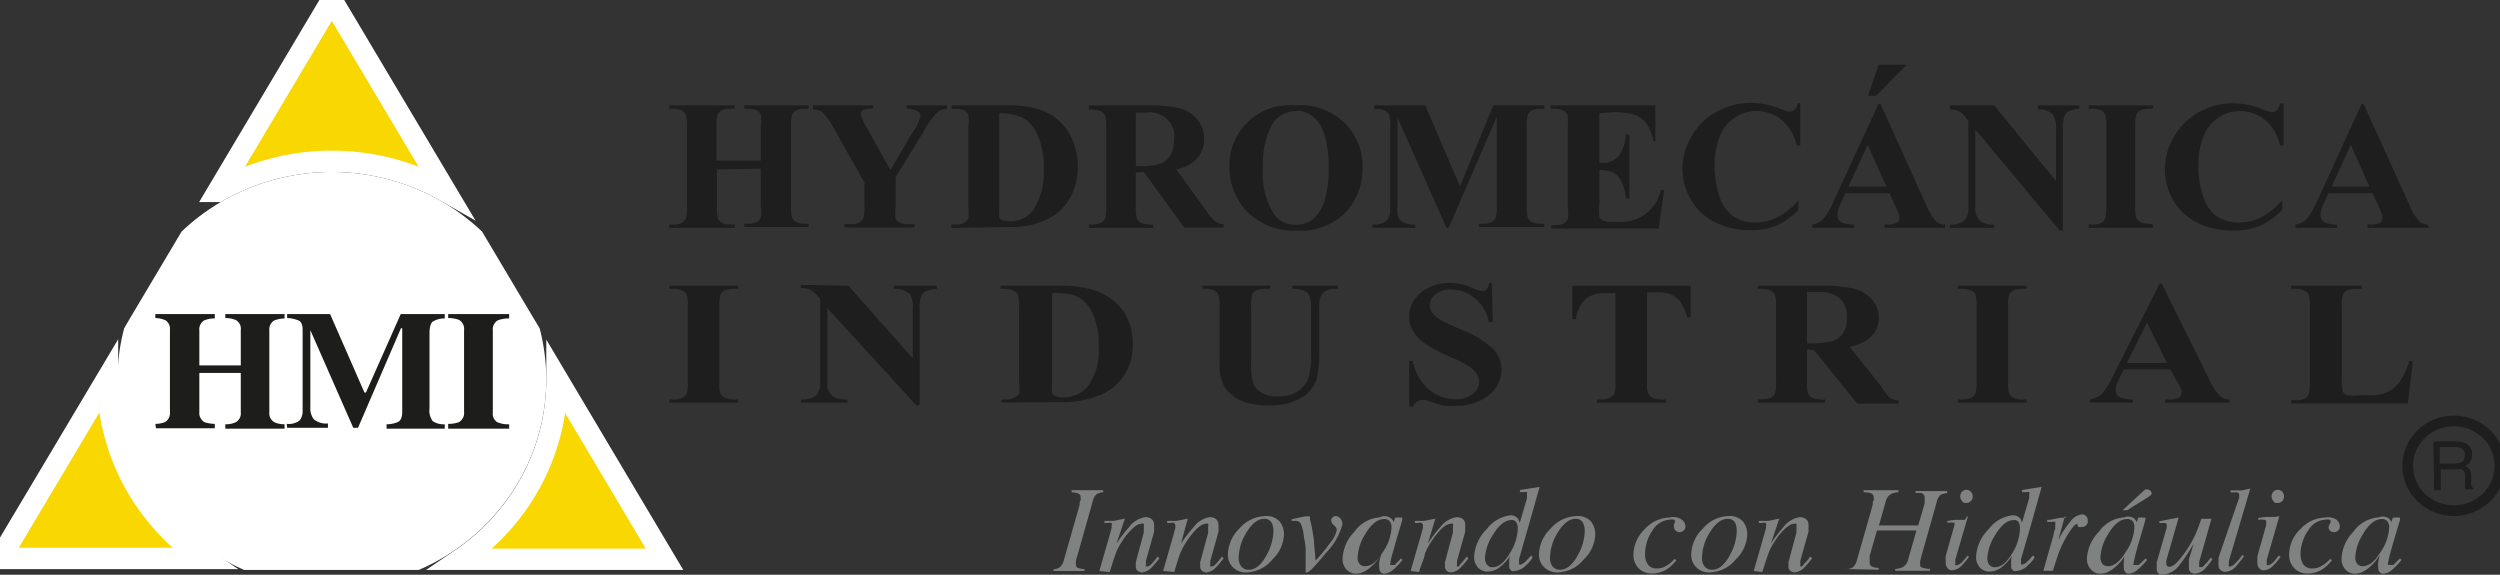 <svg width="234.24" xmlns="http://www.w3.org/2000/svg" height="53.853" fill="none"><rect width="100%" height="100%" fill="#333333" stroke="none"/><g data-testid="logo hydromecanica" style="fill: rgb(0, 0, 0);"><path d="M67.177 15.878v3.519c-.022.368.012.737.101 1.095a.89.89 0 0 0 .382.391c.246.111.514.164.785.157h.402v.313h-6.135v-.313h.382c.286.014.571-.047.825-.176a.832.832 0 0 0 .342-.391c.089-.352.123-.714.1-1.076V11.83a3.67 3.67 0 0 0-.1-1.095.796.796 0 0 0-.383-.391 1.804 1.804 0 0 0-.784-.157h-.382v-.312h6.135v.312h-.443a1.714 1.714 0 0 0-.824.176.83.83 0 0 0-.342.392c-.09.351-.123.714-.101 1.075v3.226h4.144V11.83a3.053 3.053 0 0 0 0-1.095.794.794 0 0 0-.382-.391 1.808 1.808 0 0 0-.785-.157h-.382v-.312h6.035v.312h-.362a1.62 1.62 0 0 0-.825.176.772.772 0 0 0-.362.392 3.508 3.508 0 0 0-.101 1.075v7.489c-.022.368.012.737.101 1.095a.89.89 0 0 0 .382.391c.252.112.528.166.805.157h.362v.312h-6.035v-.312h.382c.286.013.571-.047.825-.176a.832.832 0 0 0 .342-.391c.067-.356.067-.72 0-1.076v-3.52l-4.104.079ZM88.722 9.875v.312a1.726 1.726 0 0 0-.906.333 8.663 8.663 0 0 0-1.368 1.955l-2.534 4.126v2.757c-.054.37-.054.745 0 1.115a.91.91 0 0 0 .362.371c.238.111.5.165.764.157h.644v.313h-6.578v-.313h.624c.279.014.558-.047.804-.176a.77.77 0 0 0 .362-.391c.09-.352.124-.714.101-1.076v-2.249l-2.756-4.888a8.014 8.014 0 0 0-1.167-1.701 1.531 1.531 0 0 0-.905-.254v-.391h5.633v.312h-.262a1.271 1.271 0 0 0-.704.137.376.376 0 0 0-.201.313c.138.536.369 1.046.684 1.506l2.112 3.793 2.012-3.441a4.373 4.373 0 0 0 .804-1.682.434.434 0 0 0-.241-.371 2.068 2.068 0 0 0-1.066-.255v-.312h3.782ZM89.144 21.353v-.313h.402c.272.019.543-.035.785-.157.172-.096.312-.238.402-.41a5.23 5.23 0 0 0 0-1.076V11.83a3.938 3.938 0 0 0 0-1.095.89.89 0 0 0-.382-.391 1.793 1.793 0 0 0-.785-.156h-.402v-.313h5.25a8.708 8.708 0 0 1 3.4.547 5.06 5.06 0 0 1 2.373 2.073c.449.812.717 1.708.786 2.627.07.92-.061 1.844-.383 2.711a4.935 4.935 0 0 1-1.026 1.662 4.592 4.592 0 0 1-1.468 1.056 7.11 7.11 0 0 1-2.012.626c-.553.075-1.111.107-1.67.097l-5.27.079Zm4.486-10.755v8.897a3.345 3.345 0 0 0 0 .86.449.449 0 0 0 .241.255c.209.089.436.129.664.117.421.026.842-.048 1.227-.215.386-.167.724-.422.986-.743a6.398 6.398 0 0 0 1.046-3.911 7.335 7.335 0 0 0-.724-3.52 2.902 2.902 0 0 0-1.449-1.388 5.676 5.676 0 0 0-1.991-.352ZM106.423 16.151v3.207c-.028.389.013.779.121 1.154a.775.775 0 0 0 .402.391c.356.117.732.164 1.107.137v.313h-6.035v-.313c.375.027.751-.02 1.106-.137a.854.854 0 0 0 .403-.391c.108-.375.149-.765.12-1.154v-7.411a3.28 3.28 0 0 0-.12-1.153.77.77 0 0 0-.403-.391 2.856 2.856 0 0 0-1.106-.137v-.391h5.451a13.101 13.101 0 0 1 3.118.273 3.214 3.214 0 0 1 1.61 1.056c.418.518.639 1.161.623 1.819.012.39-.065.778-.225 1.136-.16.359-.399.678-.7.936a3.739 3.739 0 0 1-1.67.783l2.817 3.91c.231.336.493.65.784.939.24.171.528.267.825.274v.313h-3.701l-3.782-5.202-.745.039Zm0-5.592v5.006h.483a5.947 5.947 0 0 0 1.811-.215c.399-.146.733-.423.945-.782.242-.445.36-.944.342-1.447.06-.352.033-.712-.08-1.051a2.213 2.213 0 0 0-.567-.897 2.296 2.296 0 0 0-.927-.544 2.355 2.355 0 0 0-1.081-.07h-.926ZM121.349 9.875a5.96 5.96 0 0 1 2.462.307 5.846 5.846 0 0 1 2.105 1.276 5.735 5.735 0 0 1 1.325 1.936c.301.726.446 1.505.425 2.288a6.083 6.083 0 0 1-1.308 3.911 5.793 5.793 0 0 1-2.193 1.581c-.85.35-1.774.499-2.695.433a6.19 6.19 0 0 1-2.706-.488 6.032 6.032 0 0 1-2.202-1.604 5.955 5.955 0 0 1-1.368-3.911 5.548 5.548 0 0 1 .438-2.304 5.602 5.602 0 0 1 3.369-3.143 5.702 5.702 0 0 1 2.348-.282Zm.121.528a2.686 2.686 0 0 0-1.48.435 2.576 2.576 0 0 0-.974 1.168 8.252 8.252 0 0 0-.684 3.774 7.114 7.114 0 0 0 1.046 4.302c.229.309.531.56.882.73.35.17.738.255 1.13.247a2.607 2.607 0 0 0 1.488-.41 3.554 3.554 0 0 0 1.187-1.721 9.516 9.516 0 0 0 .423-3.089 10.074 10.074 0 0 0-.443-3.383 3.182 3.182 0 0 0-1.106-1.584c-.418-.328-.932-.52-1.469-.469ZM136.798 17.461l3.118-7.586h4.788v.312h-.382a1.668 1.668 0 0 0-.825.176.83.83 0 0 0-.342.392 2.87 2.87 0 0 0-.101 1.055v7.509c-.033.368.001.739.101 1.095.076.17.211.309.382.391.246.111.514.164.785.157h.382v.312h-6.135v-.312h.382c.292.013.584-.048.845-.176a.832.832 0 0 0 .342-.391c.089-.352.123-.715.1-1.076V10.95l-4.506 10.403h-.201l-4.586-10.325v8.037a5.124 5.124 0 0 0 0 1.036c.062.281.235.527.482.685.36.201.774.29 1.187.254v.313h-4.023v-.313h.161c.247.012.494-.028.724-.118.206-.065.388-.187.523-.352.126-.184.215-.389.262-.606V11.83a3.508 3.508 0 0 0-.101-1.075.898.898 0 0 0-.382-.392 1.837 1.837 0 0 0-.805-.156h-.221v-.332h4.788l3.258 7.586ZM149.854 10.598v4.654h.241c.306.024.613-.025.894-.145a1.85 1.85 0 0 0 .715-.539 4.06 4.06 0 0 0 .644-1.956h.322v5.984h-.322a4.546 4.546 0 0 0-.442-1.604 1.977 1.977 0 0 0-.765-.841 3.172 3.172 0 0 0-1.287-.215v3.207a4.13 4.13 0 0 0 0 1.154c.06.145.165.268.301.352.225.107.475.154.725.137h.704a3.877 3.877 0 0 0 2.598-.75 3.679 3.679 0 0 0 1.425-2.242h.322l-.523 3.617h-10.058v-.313h.382c.286.011.57-.049.825-.176a.823.823 0 0 0 .342-.391 3.523 3.523 0 0 0 0-1.075V11.83c.02-.319.02-.639 0-.958a.861.861 0 0 0-.322-.45 1.55 1.55 0 0 0-.905-.235h-.383v-.312h9.817v3.363h-.201a3.845 3.845 0 0 0-.704-1.76 2.567 2.567 0 0 0-1.288-.802 7.19 7.19 0 0 0-1.81-.156l-1.247.078ZM168.682 9.699v3.91h-.342a4.256 4.256 0 0 0-1.428-2.385 3.66 3.66 0 0 0-2.354-.821 3.523 3.523 0 0 0-2.011.625 3.641 3.641 0 0 0-1.348 1.604 7.058 7.058 0 0 0-.543 2.815 9.339 9.339 0 0 0 .402 2.797c.19.764.627 1.45 1.247 1.955.634.452 1.408.68 2.193.645.7.007 1.391-.154 2.012-.469a6.975 6.975 0 0 0 2.011-1.623v.899a6.688 6.688 0 0 1-2.011 1.467 6.46 6.46 0 0 1-2.495.45 7.262 7.262 0 0 1-3.319-.743 5.23 5.23 0 0 1-2.253-2.093 5.732 5.732 0 0 1-.804-2.933 5.962 5.962 0 0 1 .885-3.089 5.95 5.95 0 0 1 2.373-2.268 6.436 6.436 0 0 1 3.179-.802c.89.006 1.771.179 2.595.508.325.151.67.256 1.025.313a.752.752 0 0 0 .483-.195c.146-.181.236-.398.262-.626l.241.059ZM177.03 18.107h-4.144l-.482 1.114a2.384 2.384 0 0 0-.242.919.755.755 0 0 0 .382.704c.373.137.769.203 1.167.196v.313h-3.922v-.313a1.71 1.71 0 0 0 1.025-.509 6.266 6.266 0 0 0 1.006-1.72l4.205-9.093h.16l4.225 9.347a5.793 5.793 0 0 0 1.006 1.681c.23.191.522.295.824.294v.313h-5.672v-.313h.221c.332.027.666-.034.965-.176a.43.43 0 0 0 .202-.391.967.967 0 0 0 0-.313 6.222 6.222 0 0 0-.262-.626l-.664-1.427Zm-.281-.626-1.75-3.911-1.811 3.911h3.561Zm1.911-11.419-2.877 2.913h-.764l1.006-2.913h2.635ZM186.847 9.875l5.793 7.078v-4.83a2.246 2.246 0 0 0-.302-1.388 1.663 1.663 0 0 0-1.387-.469v-.391h3.882v.312a2.95 2.95 0 0 0-1.006.235.921.921 0 0 0-.402.489 2.97 2.97 0 0 0-.141 1.134v9.562h-.302l-7.905-9.484v7.255c-.029.241-.002.485.078.715.08.23.211.44.384.614.309.22.683.337 1.067.333h.261v.313h-4.164v-.313a1.93 1.93 0 0 0 1.368-.391c.282-.364.411-.818.362-1.271v-8.056l-.241-.294a2 2 0 0 0-.664-.606 1.797 1.797 0 0 0-.825-.156v-.391h4.144ZM201.733 21.04v.313h-6.035v-.313h.382c.286.014.571-.047.825-.176a.832.832 0 0 0 .342-.391c.089-.352.123-.714.1-1.076V11.83a3.605 3.605 0 0 0-.1-1.095.794.794 0 0 0-.382-.391 1.736 1.736 0 0 0-.785-.157h-.382v-.312h6.035v.312h-.403a1.631 1.631 0 0 0-.804.176.772.772 0 0 0-.362.392c-.09.351-.124.714-.101 1.075v7.489c-.022.368.012.737.101 1.095a.848.848 0 0 0 .402.391c.238.113.5.166.764.157l.403.078ZM213.963 9.699v3.91h-.342a4.233 4.233 0 0 0-1.408-2.385 3.744 3.744 0 0 0-2.353-.821 3.592 3.592 0 0 0-2.012.625 3.601 3.601 0 0 0-1.328 1.604 7.058 7.058 0 0 0-.543 2.815 8.735 8.735 0 0 0 .402 2.797 3.643 3.643 0 0 0 1.228 1.955c.642.45 1.421.677 2.212.645.7.002 1.389-.159 2.012-.469a7.227 7.227 0 0 0 2.011-1.623v.899a6.875 6.875 0 0 1-2.011 1.467 6.498 6.498 0 0 1-2.615.489 7.342 7.342 0 0 1-3.339-.743 5.345 5.345 0 0 1-2.253-2.092 5.832 5.832 0 0 1-.785-2.933 6.151 6.151 0 0 1 .889-3.096 6.37 6.37 0 0 1 2.35-2.262 6.502 6.502 0 0 1 3.178-.802c.897.008 1.784.18 2.615.508.318.152.657.258 1.006.313a.754.754 0 0 0 .483-.195c.152-.177.244-.396.261-.626l.342.02ZM222.311 18.107h-4.144l-.503 1.114a2.4 2.4 0 0 0-.241.919.762.762 0 0 0 .101.406.797.797 0 0 0 .301.298c.366.135.756.202 1.147.196v.313h-3.902v-.313c.397-.051.765-.23 1.046-.509a6.848 6.848 0 0 0 1.005-1.72l4.164-9.093h.161l4.245 9.347a5.8 5.8 0 0 0 .985 1.681c.238.191.537.294.845.294v.313h-5.693v-.313h.242c.332.027.666-.034.965-.176a.465.465 0 0 0 .181-.391 1.818 1.818 0 0 0 0-.313l-.261-.626-.644-1.427Zm-.302-.626-1.75-3.911-1.79 3.911h3.54ZM69.149 37.426v.293h-6.437v-.293h.402c.299.012.596-.048.865-.176a.711.711 0 0 0 .362-.391 3.09 3.09 0 0 0 .101-1.017v-7.196a3.417 3.417 0 0 0-.101-1.056.796.796 0 0 0-.402-.352 1.657 1.657 0 0 0-.825-.176h-.402v-.293h6.437v.293h-.403a1.78 1.78 0 0 0-.865.176.918.918 0 0 0-.382.391 3.172 3.172 0 0 0-.1 1.017v7.196c-.022.355.012.711.1 1.056.106.157.251.285.423.371.258.115.541.168.824.157h.403ZM79.488 26.769l6.035 6.805v-4.713a2.062 2.062 0 0 0-.302-1.329 2.02 2.02 0 0 0-.686-.378 2.091 2.091 0 0 0-.782-.092v-.293h4.023v.293c-.36.02-.714.099-1.046.235a.98.98 0 0 0-.422.469 2.81 2.81 0 0 0-.141 1.095v9.112h-.322l-8.328-9.112v6.961A1.415 1.415 0 0 0 78 37.093c.333.218.725.334 1.126.333h.282v.293h-4.365v-.293c.5.052 1.003-.081 1.408-.372a1.585 1.585 0 0 0 .402-1.232v-7.821l-.261-.274a2.453 2.453 0 0 0-.684-.586 2.83 2.83 0 0 0-.865-.157v-.293l4.445.078ZM93.831 37.719v-.293h.402c.284.013.567-.04.825-.157.178-.095.325-.237.423-.41.054-.337.054-.68 0-1.017v-7.196a3.448 3.448 0 0 0-.101-1.056.796.796 0 0 0-.402-.352 1.657 1.657 0 0 0-.825-.176h-.402v-.293h5.511a9.986 9.986 0 0 1 3.561.528 5.243 5.243 0 0 1 2.494 1.955 5.722 5.722 0 0 1 .423 5.123 4.974 4.974 0 0 1-1.087 1.604 5.464 5.464 0 0 1-1.529 1.017 9.009 9.009 0 0 1-2.112.586 9.945 9.945 0 0 1-1.75.098l-5.431.039Zm4.747-10.246v8.545a2.755 2.755 0 0 0 0 .821.357.357 0 0 0 .242.235 1.4 1.4 0 0 0 .704.137 2.977 2.977 0 0 0 2.333-.919 5.742 5.742 0 0 0 1.086-3.911 6.696 6.696 0 0 0-.744-3.363 3.028 3.028 0 0 0-1.529-1.35 6.977 6.977 0 0 0-2.092-.195ZM112.659 26.769h6.357v.293h-.322a2.77 2.77 0 0 0-.986.137.997.997 0 0 0-.382.372 4.244 4.244 0 0 0-.1 1.173v5.358c-.046.66.036 1.324.241 1.955.191.333.477.605.825.782.446.227.945.335 1.448.313a3.602 3.602 0 0 0 1.71-.391 2.694 2.694 0 0 0 1.046-1.115 5.85 5.85 0 0 0 .342-2.444v-4.458a2.641 2.641 0 0 0-.161-1.056.932.932 0 0 0-.442-.43 2.934 2.934 0 0 0-1.147-.196v-.293h4.265v.293h-.262c-.3-.005-.598.063-.865.196a1.128 1.128 0 0 0-.503.547c-.099.303-.14.622-.121.939v4.165a9.278 9.278 0 0 1-.281 2.776 3.272 3.272 0 0 1-1.388 1.584 5.636 5.636 0 0 1-3.038.704 6.422 6.422 0 0 1-2.474-.371 3.51 3.51 0 0 1-1.67-1.33 4.157 4.157 0 0 1-.482-2.17v-5.358a3.32 3.32 0 0 0-.121-1.173.875.875 0 0 0-.422-.372 2.645 2.645 0 0 0-1.067-.137v-.293ZM139.776 26.515l.1 3.656h-.382a3.669 3.669 0 0 0-1.287-2.209 3.517 3.517 0 0 0-2.233-.841 2.258 2.258 0 0 0-1.469.45 1.27 1.27 0 0 0-.543 1.016 1.21 1.21 0 0 0 .181.646c.234.295.52.546.845.743.302.176.945.489 2.012.938a8.676 8.676 0 0 1 2.916 1.799c.504.533.778 1.233.765 1.956a2.932 2.932 0 0 1-.323 1.318c-.209.41-.511.768-.884 1.048a4.65 4.65 0 0 1-3.058.977 4.87 4.87 0 0 1-1.106 0 10.037 10.037 0 0 1-1.308-.391 1.87 1.87 0 0 0-.704-.156.883.883 0 0 0-.503.156c-.19.116-.338.287-.422.489h-.342v-4.282h.342a4.599 4.599 0 0 0 1.529 2.679c.683.572 1.552.89 2.454.899a2.475 2.475 0 0 0 1.629-.489c.185-.13.335-.301.44-.497.105-.197.161-.415.164-.637a1.516 1.516 0 0 0-.222-.762 2.847 2.847 0 0 0-.704-.685 11.97 11.97 0 0 0-1.689-.86 15.333 15.333 0 0 1-2.414-1.252 3.968 3.968 0 0 1-1.127-1.153 2.572 2.572 0 0 1-.402-1.408 2.83 2.83 0 0 1 .287-1.233c.187-.385.46-.725.799-.996a4.095 4.095 0 0 1 2.736-.919c.386.004.771.05 1.147.137a5.07 5.07 0 0 1 1.046.352 2.9 2.9 0 0 0 .865.273.43.43 0 0 0 .362-.136c.143-.182.234-.399.261-.626h.242ZM158.403 26.769v2.972h-.322a5.135 5.135 0 0 0-.644-1.486 2.467 2.467 0 0 0-.985-.704 3.312 3.312 0 0 0-1.207-.156h-.926v8.447c-.03.356.011.715.121 1.056.092.161.232.29.402.371.26.113.542.166.825.157h.423v.293h-6.458v-.293h.403c.292.009.582-.051.845-.176a.815.815 0 0 0 .382-.391c.089-.332.123-.675.1-1.017v-8.369h-.905a2.731 2.731 0 0 0-1.79.469 2.944 2.944 0 0 0-1.006 1.956h-.342v-3.129h11.084ZM169.306 32.733v3.07c-.028.375.012.753.12 1.114a.878.878 0 0 0 .423.372c.376.118.772.164 1.167.137v.293h-6.317v-.293a3.68 3.68 0 0 0 1.167-.137.87.87 0 0 0 .422-.372c.108-.361.149-.739.121-1.114v-7.118a3.087 3.087 0 0 0-.121-1.114.87.87 0 0 0-.422-.372 3.798 3.798 0 0 0-1.167-.137v-.293h5.733a14.25 14.25 0 0 1 3.259.274 3.331 3.331 0 0 1 1.69 1.017c.437.479.674 1.099.664 1.74 0 .377-.088.75-.259 1.089-.171.339-.42.635-.727.866a4.203 4.203 0 0 1-1.75.743l2.957 3.715c.21.375.467.723.764 1.037.26.16.558.254.865.274v.293h-3.882l-4.023-4.986-.684-.098Zm0-5.377v4.81h.503a6.345 6.345 0 0 0 1.891-.215c.409-.125.759-.389.985-.743a2.45 2.45 0 0 0 .362-1.408 2.398 2.398 0 0 0-.127-.983 2.467 2.467 0 0 0-.516-.855 3.155 3.155 0 0 0-2.133-.606h-.965ZM189.884 37.426v.293h-6.437v-.293h.423c.299.011.595-.05.865-.176a.893.893 0 0 0 .362-.391c.089-.332.123-.675.1-1.017v-7.196a3.416 3.416 0 0 0-.1-1.056.861.861 0 0 0-.423-.352 1.566 1.566 0 0 0-.804-.176h-.423v-.293h6.437v.293h-.402a1.841 1.841 0 0 0-.865.176.774.774 0 0 0-.362.391c-.099.33-.133.675-.101 1.017v7.196c-.021.355.012.711.101 1.056.092.161.232.29.402.371.259.113.542.166.825.157h.402ZM203.342 34.61h-4.345l-.523 1.056a2.207 2.207 0 0 0-.241.88c-.011.14.021.28.093.402s.179.22.309.282c.389.127.796.193 1.207.196v.293h-4.023v-.293a2.043 2.043 0 0 0 1.086-.489 6.205 6.205 0 0 0 1.046-1.662l4.405-8.721h.181l4.446 8.975a5.187 5.187 0 0 0 1.046 1.603c.244.193.55.297.865.294v.293h-6.035v-.293h.322c.345.026.692-.034 1.006-.176a.43.43 0 0 0 .201-.372.76.76 0 0 0 0-.293 3.863 3.863 0 0 0-.262-.606l-.784-1.369Zm-.302-.606-1.871-3.774-1.89 3.774h3.761ZM226.073 33.887l-.463 3.91h-10.943v-.293h.423c.298.011.595-.05.865-.176a.888.888 0 0 0 .362-.391c.089-.332.123-.675.1-1.017v-7.274a3.416 3.416 0 0 0-.1-1.056.902.902 0 0 0-.403-.352 1.711 1.711 0 0 0-.824-.176h-.423v-.293h6.618v.293h-.543a1.841 1.841 0 0 0-.865.176.872.872 0 0 0-.362.391c-.099.33-.133.675-.1 1.017v6.981c-.018.361.016.723.1 1.075a.824.824 0 0 0 .423.333c.367.047.739.047 1.106 0h1.026a3.76 3.76 0 0 0 1.649-.313 3.033 3.033 0 0 0 1.127-.958 7.351 7.351 0 0 0 .905-1.956l.322.079Z" style="fill: rgb(30, 30, 30); fill-opacity: 1;" class="fills" data-testid="svg-path"/><path d="M98.719 53.323a1.06 1.06 0 0 0 .563-.157 1.3 1.3 0 0 0 .403-.703l1.468-5.143c0-.196 0-.352.101-.43.009-.085.009-.17 0-.254a.383.383 0 0 0-.037-.211.4.4 0 0 0-.144-.161 1.596 1.596 0 0 0-.664-.137v-.195h2.957v.195c-.23.003-.453.071-.644.196a1.258 1.258 0 0 0-.342.665l-1.448 5.123a3.037 3.037 0 0 0-.121.449c-.008.085-.008.17 0 .255 0 .195 0 .332.201.391.194.069.398.108.604.117v.176h-2.917l.02-.176ZM103.004 53.499l1.005-3.5c.057-.174.104-.35.141-.528a.774.774 0 0 0 0-.215.338.338 0 0 0 0-.254.638.638 0 0 0-.382 0h-.282v-.196h.865l1.046-.215-.784 2.346c.355-.549.752-1.072 1.187-1.564a2.27 2.27 0 0 1 .668-.611c.262-.158.555-.263.861-.308.153 0 .304.033.442.098a.675.675 0 0 1 .362.665c.01.097.01.195 0 .293.007.104.007.209 0 .313l-.764 2.718v.371a.347.347 0 0 0 0 .157.213.213 0 0 0 .141 0 .536.536 0 0 0 .322-.176 5.38 5.38 0 0 0 .623-.743l.181.156c-.23.307-.479.601-.744.88a1.426 1.426 0 0 1-.905.45.762.762 0 0 1-.383-.137.543.543 0 0 1-.151-.213.508.508 0 0 1-.03-.256v-.196a1.292 1.292 0 0 1 0-.176l.745-2.757v-.372a1.103 1.103 0 0 0 0-.215.514.514 0 0 0 0-.234.347.347 0 0 0-.242 0c-.301 0-.664.254-1.126.762-.463.509-.523.685-.805 1.095a4.62 4.62 0 0 0-.462.958c-.121.313-.302.88-.564 1.702l-.965-.098ZM108.978 53.499l1.006-3.5.141-.528a.774.774 0 0 0 0-.215.362.362 0 0 0-.101-.254.536.536 0 0 0-.362 0h-.302v-.196h.885l1.047-.215-.644 2.346c.36-.55.764-1.073 1.207-1.564.175-.243.399-.45.659-.608.259-.157.548-.263.849-.311a.98.98 0 0 1 .443.098.686.686 0 0 1 .362.665c.01.097.01.195 0 .293.007.104.007.209 0 .313l-.764 2.718a1.543 1.543 0 0 0 0 .215.582.582 0 0 0 0 .156.204.204 0 0 0 0 .157.154.154 0 0 0 .06.013.154.154 0 0 0 .06-.013.526.526 0 0 0 .342-.176 7.46 7.46 0 0 0 .624-.743l.161.156a7.337 7.337 0 0 1-.744.88 1.343 1.343 0 0 1-.886.45.7.7 0 0 1-.382-.137.524.524 0 0 1-.181-.469.715.715 0 0 1 0-.196.374.374 0 0 1 0-.176l.745-2.757v-.587a.543.543 0 0 0 0-.234.281.281 0 0 0-.242 0c-.282 0-.664.254-1.106.762-.443.509-.523.685-.805 1.095a6.14 6.14 0 0 0-.483.958c-.12.313-.301.88-.543 1.702l-1.046-.098ZM119.901 48.865c.27.349.411.776.402 1.212a3.414 3.414 0 0 1-1.086 2.346c-.287.357-.649.65-1.062.859-.412.209-.867.33-1.332.354a1.683 1.683 0 0 1-1.292-.479 1.586 1.586 0 0 1-.478-1.262 3.475 3.475 0 0 1 1.066-2.366 3.29 3.29 0 0 1 1.077-.839 3.365 3.365 0 0 1 1.337-.334 1.66 1.66 0 0 1 1.368.509Zm-3.601 4.204a.863.863 0 0 0 .704.313c.631 0 1.194-.47 1.69-1.408a4.921 4.921 0 0 0 .624-2.19 1.627 1.627 0 0 0-.121-.685.706.706 0 0 0-.285-.37.743.743 0 0 0-.459-.119c-.584 0-1.147.431-1.67 1.291a4.614 4.614 0 0 0-.724 2.386c-.01.279.075.554.241.782ZM125.614 48.61c.105.158.16.341.161.528a6.022 6.022 0 0 1-1.549 2.679c-.986 1.213-1.569 1.819-1.77 1.819-.201 0-.101 0-.121-.235-.02-.235 0-.235 0-.45v-1.29c0-.606-.1-1.036-.161-1.33a4.028 4.028 0 0 0-.281-1.232.51.51 0 0 0-.523-.293h-.342v-.156l.724-.157.603-.117H122.677c.141 0 0 .215.101.41.15.646.264 1.298.342 1.956 0 .41.1.997.14 1.779l.202-.215c.428-.463.824-.953 1.186-1.466.3-.343.507-.753.604-1.193a.68.68 0 0 0-.262-.43.63.63 0 0 1-.261-.45.345.345 0 0 1 .141-.293.426.426 0 0 1 .322-.118c.169.029.32.12.422.254ZM130.361 48.591a.974.974 0 0 1 .222.332l.14-.43h.664v.235l-.583 1.955c-.121.43-.221.821-.322 1.134a7.018 7.018 0 0 0-.221.998.13.13 0 0 0 0 .117h.483v-.098l.161-.137.362-.371.14.137a6.351 6.351 0 0 1-.985 1.016c-.208.16-.46.255-.724.274a.426.426 0 0 1-.342-.156.554.554 0 0 1-.121-.372 2.61 2.61 0 0 1 0-.586c.042-.212.095-.421.161-.626l-.362.489a3.537 3.537 0 0 1-.604.625 2.639 2.639 0 0 1-.825.528 2.029 2.029 0 0 1-.563.098 1.216 1.216 0 0 1-.865-.371 1.412 1.412 0 0 1-.382-1.076 3.858 3.858 0 0 1 1.106-2.483 3.138 3.138 0 0 1 1.028-.939 3.21 3.21 0 0 1 1.346-.41.976.976 0 0 1 1.086.117Zm-.181.215a.66.66 0 0 0-.462-.176c-.644 0-1.248.469-1.791 1.408a4.484 4.484 0 0 0-.724 2.151.924.924 0 0 0 .201.665.65.65 0 0 0 .503.195c.584 0 1.147-.45 1.69-1.369.469-.672.74-1.456.784-2.268a.878.878 0 0 0-.201-.606ZM132.172 53.499l1.006-3.5c.056-.174.103-.35.14-.528a.774.774 0 0 0 0-.215.286.286 0 0 0-.1-.254.536.536 0 0 0-.362 0h-.282v-.196h.865l1.046-.215-.704 2.346c.348-.554.745-1.077 1.187-1.564.176-.243.4-.45.659-.608.259-.157.548-.263.85-.311.159 0 .317.034.462.098a.673.673 0 0 1 .276.281.647.647 0 0 1 .066.384c.01.097.01.195 0 .293.007.104.007.209 0 .313l-.764 2.718a1.543 1.543 0 0 0 0 .215c.004.052.004.104 0 .156a.347.347 0 0 0 0 .157.17.17 0 0 0 .141 0 .52.52 0 0 0 .14-.176 7.46 7.46 0 0 0 .624-.743l.161.156a5.835 5.835 0 0 1-.744.88 1.34 1.34 0 0 1-.885.45.704.704 0 0 1-.383-.137.543.543 0 0 1-.151-.213.508.508 0 0 1-.03-.256v-.196a.402.402 0 0 1 0-.176l.745-2.757v-.587a.36.36 0 0 0 0-.234.267.267 0 0 0-.222 0c-.301 0-.684.254-1.126.762-.443.509-.523.685-.805 1.095a6.23 6.23 0 0 0-.483.958c0 .313-.301.88-.543 1.702l-.784-.098ZM142.21 48.571c.086.132.148.278.181.431l.684-2.327V46.108a.433.433 0 0 0-.242 0h-.422v-.196l1.85-.293-1.166 4.086-.765 2.679a.577.577 0 0 0 0 .176.394.394 0 0 0 0 .137v.196a.227.227 0 0 0 .141 0c.094 0 .255-.098.483-.294l.503-.547.121.117v.118a3.234 3.234 0 0 1-.564.645 1.747 1.747 0 0 1-1.066.567.7.7 0 0 1-.302 0 .52.52 0 0 1-.241-.489v-.391c0-.176 0-.352.101-.567a3.96 3.96 0 0 1-.966 1.075c-.32.268-.725.42-1.147.431a1.235 1.235 0 0 1-.885-.352 1.436 1.436 0 0 1-.31-.509 1.39 1.39 0 0 1-.072-.586 3.865 3.865 0 0 1 1.167-2.523c.264-.36.602-.663.994-.889a3.313 3.313 0 0 1 1.279-.421.91.91 0 0 1 .644.293Zm-2.897 4.322a.609.609 0 0 0 .543.254c.563 0 1.086-.43 1.609-1.31.453-.692.71-1.488.745-2.308a1.155 1.155 0 0 0-.121-.567.48.48 0 0 0-.483-.234c-.583 0-1.167.469-1.73 1.388a4.623 4.623 0 0 0-.744 2.171 1.03 1.03 0 0 0 .181.606ZM149.069 48.865c.27.349.411.776.403 1.212a3.419 3.419 0 0 1-1.087 2.346c-.286.357-.649.65-1.061.859-.413.209-.868.33-1.333.354a1.793 1.793 0 0 1-.693-.105 1.732 1.732 0 0 1-.594-.365 1.594 1.594 0 0 1-.397-.581 1.564 1.564 0 0 1-.106-.69 3.422 3.422 0 0 1 1.086-2.366 3.253 3.253 0 0 1 1.067-.836 3.334 3.334 0 0 1 1.327-.337c.256-.026.515.006.756.094.241.089.458.23.632.415Zm-3.601 4.204a.865.865 0 0 0 .705.313c.616 0 1.18-.47 1.689-1.408a4.921 4.921 0 0 0 .624-2.19 1.612 1.612 0 0 0-.121-.685.706.706 0 0 0-.285-.37.743.743 0 0 0-.459-.119c-.583 0-1.147.431-1.67 1.291a4.614 4.614 0 0 0-.724 2.386c-.01.279.075.554.241.782ZM157.598 48.708a.782.782 0 0 1 .322.587.543.543 0 0 1-.161.41.59.59 0 0 1-.382.157.431.431 0 0 1-.362-.137.398.398 0 0 1-.116-.139.391.391 0 0 1-.045-.174.638.638 0 0 1 0-.313.798.798 0 0 0 .101-.234.231.231 0 0 0-.121-.176.91.91 0 0 0-.382 0c-.34.024-.668.132-.953.313a1.98 1.98 0 0 0-.677.723 3.846 3.846 0 0 0-.684 2.171c-.026.36.073.718.282 1.016a.977.977 0 0 0 .825.352c.314.001.622-.087.885-.254a2.61 2.61 0 0 0 .764-.645l.181.117a4.237 4.237 0 0 1-.784.782c-.433.305-.954.47-1.489.47a1.682 1.682 0 0 1-1.267-.489 1.798 1.798 0 0 1-.377-.608 1.753 1.753 0 0 1-.106-.702 3.337 3.337 0 0 1 1.066-2.366 3.17 3.17 0 0 1 1.04-.775 3.255 3.255 0 0 1 1.274-.301c.198-.054.407-.063.609-.026.203.037.393.12.557.241ZM163.311 48.865c.27.349.411.776.403 1.212a3.419 3.419 0 0 1-1.087 2.346c-.286.357-.648.65-1.061.859-.413.209-.868.33-1.332.354a1.683 1.683 0 0 1-1.293-.479 1.601 1.601 0 0 1-.478-1.262 3.423 3.423 0 0 1 1.087-2.366 3.183 3.183 0 0 1 1.064-.842 3.287 3.287 0 0 1 1.329-.331 1.66 1.66 0 0 1 1.368.509Zm-3.6 4.204a.857.857 0 0 0 .314.237c.122.054.255.08.39.076.643 0 1.186-.47 1.689-1.408a4.921 4.921 0 0 0 .624-2.19 2.073 2.073 0 0 0-.101-.685.73.73 0 0 0-.287-.366.767.767 0 0 0-.457-.123c-.603 0-1.167.431-1.69 1.291a4.614 4.614 0 0 0-.724 2.386c-.01.279.075.554.242.782ZM164.317 53.499l1.006-3.5c.056-.174.103-.35.141-.528a.774.774 0 0 0 0-.215.348.348 0 0 0 0-.254.642.642 0 0 0-.383 0h-.281v-.196h.885l1.026-.215-.785 2.346c.355-.549.752-1.072 1.187-1.564a2.36 2.36 0 0 1 1.529-.919c.153 0 .304.033.442.098a.676.676 0 0 1 .363.665c.009.097.009.195 0 .293.007.104.007.209 0 .313l-.765 2.718c.006.071.006.143 0 .215v.156a.378.378 0 0 0 0 .157.213.213 0 0 0 .141 0 .477.477 0 0 0 .161-.176c.23-.229.439-.478.624-.743l.181.156a9.899 9.899 0 0 1-.745.88 1.42 1.42 0 0 1-.905.45.758.758 0 0 1-.382-.137.52.52 0 0 1-.181-.469v-.196a1.292 1.292 0 0 1 0-.176l.744-2.757v-.372a.966.966 0 0 0 0-.215.514.514 0 0 0 0-.234.345.345 0 0 0-.241 0c-.302 0-.664.254-1.127.762-.462.509-.523.685-.804 1.095a4.574 4.574 0 0 0-.463.958c-.121.313-.302.88-.563 1.702l-.805-.098ZM173.007 53.323c.206 0 .407-.054.584-.157.206-.187.347-.434.402-.703l1.468-5.143c0-.196 0-.352.101-.43.009-.085.009-.17 0-.254a.422.422 0 0 0-.046-.223.441.441 0 0 0-.155-.169 1.66 1.66 0 0 0-.745-.117v-.195h3.259v.195a1.65 1.65 0 0 0-.684.157 1.035 1.035 0 0 0-.503.704l-.643 2.248h3.681l.603-2.053v-.352a.924.924 0 0 0 0-.235.398.398 0 0 0-.076-.239.423.423 0 0 0-.205-.152 1.974 1.974 0 0 0-.564 0v-.195h2.958v.195a1.6 1.6 0 0 0-.644.176 1.336 1.336 0 0 0-.342.685l-1.448 5.123-.101.45a.232.232 0 0 0 0 .117c0 .234 0 .371.201.43.234.075.478.115.724.117v.176h-3.259v-.176c.237-.002.471-.056.684-.156a1.08 1.08 0 0 0 .34-.297c.09-.122.153-.26.183-.407l.785-2.738h-3.701l-.684 2.386V52.658c0 .209.06.346.181.411.207.094.434.141.664.137v.176l-3.018-.059ZM184.393 48.376l-1.187 4.047v.391a.265.265 0 0 0 0 .137.156.156 0 0 0 .07.016.157.157 0 0 0 .071-.016.846.846 0 0 0 .523-.332 5.67 5.67 0 0 0 .483-.567l.14.117a8.726 8.726 0 0 1-.724.861c-.231.24-.547.386-.885.41a.48.48 0 0 1-.402-.215.688.688 0 0 1-.181-.469v-.645l.824-2.914a.35.35 0 0 0 0-.137.232.232 0 0 0 0-.117.238.238 0 0 0-.06.039c-.2-.03-.403-.03-.603 0v-.176l.684-.098H184.111c.161-.332.262-.352.282-.332Zm-.563-1.428a.67.67 0 0 1-.161-.43.692.692 0 0 1 .161-.45.604.604 0 0 1 .422-.176.571.571 0 0 1 .402.176.612.612 0 0 1 .181.45.553.553 0 0 1-.181.43.553.553 0 0 1-.402.176.417.417 0 0 1-.422-.176ZM189.281 48.571c.079.134.133.279.161.431l.684-2.327a.59.59 0 0 0 0-.157.394.394 0 0 0 0-.137.359.359 0 0 0 0-.273.433.433 0 0 0-.242 0h-.422v-.196l1.83-.293-1.146 4.086-.785 2.679a.52.52 0 0 1 0 .176v.333a.193.193 0 0 0 .121 0 .826.826 0 0 0 .483-.294c.181-.17.349-.353.503-.547l.141.117v.118a3.234 3.234 0 0 1-.564.645 1.723 1.723 0 0 1-1.086.567.67.67 0 0 1-.282 0 .52.52 0 0 1-.241-.489v-.391c0-.176 0-.352.101-.567-.264.404-.59.767-.966 1.075a1.9 1.9 0 0 1-1.147.431 1.226 1.226 0 0 1-.885-.352 1.436 1.436 0 0 1-.31-.509 1.39 1.39 0 0 1-.072-.586 3.865 3.865 0 0 1 1.167-2.523c.262-.362.6-.666.992-.892a3.285 3.285 0 0 1 1.281-.418.927.927 0 0 1 .684.293Zm-2.917 4.322a.67.67 0 0 0 .563.254c.564 0 1.087-.43 1.61-1.31.447-.693.697-1.49.724-2.308a1.143 1.143 0 0 0-.101-.567.478.478 0 0 0-.483-.234c-.603 0-1.166.469-1.73 1.388a4.634 4.634 0 0 0-.744 2.171c-.002.212.054.421.161.606ZM193.465 48.376l-.603 2.209.14-.254a8.233 8.233 0 0 1 .986-1.466c.118-.18.274-.332.458-.447.184-.115.391-.189.608-.218a.539.539 0 0 1 .423.176.592.592 0 0 1 .14.41.616.616 0 0 1-.14.431.602.602 0 0 1-.423.156.524.524 0 0 1-.261 0s-.121 0-.141-.156v-.137c-.161 0-.382.215-.664.625-.29.424-.546.868-.764 1.33-.177.376-.331.761-.463 1.154l-.423 1.29h-.885l.966-3.402c0-.196.101-.372.141-.528.008-.13.008-.261 0-.391a.348.348 0 0 0 0-.254.436.436 0 0 0-.302 0h-.442v-.196h.241l.986-.195h.583l-.161-.137ZM199.983 48.591c.089.1.164.212.221.332l.141-.43h.664v.235l-.564 1.955c-.141.43-.241.821-.322 1.134-.08.313-.221.919-.221.997a.215.215 0 0 0 0 .118h.483l.121-.098.14-.137.383-.371.14.137a6.23 6.23 0 0 1-1.005 1.016 1.224 1.224 0 0 1-.704.274.403.403 0 0 1-.342-.156.559.559 0 0 1-.121-.372 2.619 2.619 0 0 1 0-.587c0-.254 0-.469.141-.625l-.342.489c-.18.227-.382.436-.604.625a2.913 2.913 0 0 1-.824.528 2.03 2.03 0 0 1-.584.098 1.122 1.122 0 0 1-.845-.371 1.458 1.458 0 0 1-.315-.498 1.406 1.406 0 0 1-.087-.578 3.862 3.862 0 0 1 1.126-2.483 3.091 3.091 0 0 1 1.017-.939 3.172 3.172 0 0 1 1.337-.41 1.013 1.013 0 0 1 .966.117Zm-.181.215a.74.74 0 0 0-.483-.176c-.644 0-1.227.469-1.791 1.408a4.505 4.505 0 0 0-.724 2.151c-.013.237.058.472.201.665a.671.671 0 0 0 .503.195c.584 0 1.147-.45 1.69-1.369a4.375 4.375 0 0 0 .785-2.268.884.884 0 0 0-.181-.606Zm1.649-2.366-.141.117-2.011 1.252h-.423l2.012-1.858.141-.098h.14a.417.417 0 0 1 .302.118.41.41 0 0 1 .141.293.353.353 0 0 1-.161.176ZM203.02 49.412c.008-.032.008-.065 0 0Zc0-.274 0-.371-.161-.41h-.543v-.157l.865-.176.925-.176v.098l-1.126 3.911a.556.556 0 0 0 0 .215.329.329 0 0 0 0 .117c0 .073.03.142.082.194.053.051.125.08.2.08.221 0 .523-.196.864-.587.34-.395.649-.813.926-1.251.256-.409.485-.833.684-1.271.12-.294.301-.743.523-1.389h.945l-1.146 4.029a.774.774 0 0 0 0 .215.454.454 0 0 0 0 .156.232.232 0 0 0 0 .117.115.115 0 0 0 .06.016.115.115 0 0 0 .06-.016.328.328 0 0 0 .181 0c.079-.066.153-.138.222-.215l.241-.254.302-.391.181.117a5.645 5.645 0 0 1-.563.743 1.591 1.591 0 0 1-1.067.626.776.776 0 0 1-.422-.137.57.57 0 0 1-.161-.43 1.818 1.818 0 0 1 0-.313v-.41c0-.157.181-.587.282-.978l.161-.548c-.38.682-.81 1.335-1.288 1.956-.17.254-.395.469-.659.631a2.2 2.2 0 0 1-.87.307.683.683 0 0 1-.342 0 .595.595 0 0 1-.237-.24.57.57 0 0 1-.064-.327v-.371a1.602 1.602 0 0 0 0-.196l.945-3.285ZM209.799 46.636a.415.415 0 0 0 0-.157.232.232 0 0 0 0-.117.232.232 0 0 0-.161-.235h-.643v-.176h1.066l.784-.176-2.011 6.805c.006.098.006.196 0 .293a.3.3 0 0 0 0 .196.14.14 0 0 0 .07.018.14.14 0 0 0 .07-.018c.141 0 .322-.137.544-.372.218-.215.413-.451.583-.704l.161.118c-.244.345-.506.678-.785.997a1.452 1.452 0 0 1-.985.469.576.576 0 0 1-.363-.117.517.517 0 0 1-.261-.509 3.643 3.643 0 0 1 0-.391v-.313l1.931-5.611ZM213.561 48.376l-1.167 4.047c-.013.13-.013.261 0 .391a.152.152 0 0 0 0 .137.144.144 0 0 0 .07.019c.025 0 .05-.007.071-.019.121 0 .302-.117.523-.332l.463-.567.161.117c-.21.311-.453.599-.725.861-.223.24-.533.387-.865.41a.51.51 0 0 1-.422-.215.673.673 0 0 1-.161-.469 1.305 1.305 0 0 1 0-.293v-.352l.825-2.914a.524.524 0 0 0 0-.137v-.117c0-.117 0-.215-.141-.235a2.108 2.108 0 0 0-.604 0v-.176l.684-.098h.946c.221-.058.322-.078.342-.058Zm-.543-1.428a.592.592 0 0 1-.181-.43.608.608 0 0 1 .181-.45.506.506 0 0 1 .402-.176.605.605 0 0 1 .422.176.692.692 0 0 1 .161.45.629.629 0 0 1-.161.43.59.59 0 0 1-.422.176.505.505 0 0 1-.212-.006c-.069-.017-.134-.048-.19-.17ZM218.932 48.708a.847.847 0 0 1 .302.587.478.478 0 0 1-.161.41.533.533 0 0 1-.383.157.482.482 0 0 1-.195-.032.478.478 0 0 1-.167-.105.39.39 0 0 1-.141-.313.637.637 0 0 1 .101-.313.81.81 0 0 0 .101-.234.231.231 0 0 0-.121-.176.945.945 0 0 0-.382 0c-.34.024-.668.132-.953.313a1.98 1.98 0 0 0-.677.723 3.833 3.833 0 0 0-.704 2.17c-.016.36.082.715.282 1.017a1.012 1.012 0 0 0 .845.352c.308.001.609-.088.865-.254a2.98 2.98 0 0 0 .784-.645l.161.117a3.29 3.29 0 0 1-.784.782 2.526 2.526 0 0 1-1.489.47 1.684 1.684 0 0 1-.678-.114 1.627 1.627 0 0 1-.569-.375 1.798 1.798 0 0 1-.377-.608 1.753 1.753 0 0 1-.106-.702c.005-.444.102-.882.286-1.289a3.3 3.3 0 0 1 .78-1.077 3.155 3.155 0 0 1 1.04-.777 3.232 3.232 0 0 1 1.274-.299 1.42 1.42 0 0 1 1.066.215ZM223.84 48.591a.971.971 0 0 1 .221.332l.141-.43h.664v.235l-.583 1.955c-.121.43-.242.821-.322 1.134-.081.313-.222.919-.222.998a.212.212 0 0 0 0 .117h.503l.101-.098a.87.87 0 0 0 .141-.137l.382-.371.141.137a6.358 6.358 0 0 1-.986 1.016c-.208.16-.46.255-.724.274a.405.405 0 0 1-.342-.156.559.559 0 0 1-.121-.372 2.61 2.61 0 0 1 0-.586c.032-.214.086-.423.161-.626l-.362.489a3.567 3.567 0 0 1-.603.625 2.65 2.65 0 0 1-.825.528 2.03 2.03 0 0 1-.583.098 1.19 1.19 0 0 1-.845-.371 1.434 1.434 0 0 1-.383-1.076 3.859 3.859 0 0 1 1.107-2.483 3.128 3.128 0 0 1 1.028-.939 3.21 3.21 0 0 1 1.346-.41.989.989 0 0 1 .965.117Zm-.181.215a.692.692 0 0 0-.483-.176c-.623 0-1.227.469-1.77 1.408a4.484 4.484 0 0 0-.724 2.151.92.92 0 0 0 .201.665.636.636 0 0 0 .483.195c.603 0 1.167-.45 1.71-1.369.469-.672.74-1.456.784-2.268a.882.882 0 0 0-.201-.606Z" style="fill: rgb(128, 129, 129);" class="fills" data-testid="svg-path"/><g data-testid="svg-path"><path d="M229.915 47.848c2.389 0 4.325-1.882 4.325-4.204s-1.936-4.204-4.325-4.204c-2.389 0-4.325 1.882-4.325 4.204s1.936 4.204 4.325 4.204Z" fill="none" style="fill: none;" class="fills"/><g fill="none" stroke-miterlimit="10" class="strokes"><path d="M229.915 47.848c2.389 0 4.325-1.882 4.325-4.204s-1.936-4.204-4.325-4.204c-2.389 0-4.325 1.882-4.325 4.204s1.936 4.204 4.325 4.204Z" style="fill: none; stroke-width: 1; stroke: rgb(30, 30, 30); stroke-opacity: 1;" class="stroke-shape"/></g></g><path d="M228.004 41.356h2.112c.297-.01.592.043.865.156.209.093.383.246.498.439.116.192.167.415.146.637.011.234-.053.466-.181.665a1 1 0 0 1-.483.41c.165.06.311.161.423.294.103.172.158.367.16.567v.547a1.653 1.653 0 0 0 0 .372.41.41 0 0 0 .202.293v.098h-.785v-.157a2.953 2.953 0 0 1 0-.352v-.762a.584.584 0 0 0-.071-.34.616.616 0 0 0-.251-.247 1.342 1.342 0 0 0-.543 0h-1.408v1.956h-.624l-.06-4.576Zm2.012 2.073a1.41 1.41 0 0 0 .684-.157.742.742 0 0 0 .197-.285.717.717 0 0 0 .044-.34.667.667 0 0 0-.07-.382.692.692 0 0 0-.272-.283 1.189 1.189 0 0 0-.503-.098h-1.509v1.545h1.429Z" style="fill: rgb(30, 30, 30); fill-opacity: 1;" class="fills" data-testid="svg-path"/><g data-testid="svg-path"><path d="M10.074 35.613Za20.168 20.168 0 0 0 3.428 11.102 20.81 20.81 0 0 0 5.573 5.608H0l10.074-16.908v.198Z" style="fill: rgb(249, 215, 0); fill-opacity: 1;" class="fills"/><g class="strokes"><path d="M10.074 35.613Za20.168 20.168 0 0 0 3.428 11.102 20.81 20.81 0 0 0 5.573 5.608H0l10.074-16.908v.198Z" style="fill: none; stroke-width: 2; stroke: rgb(255, 255, 255); stroke-opacity: 1;" class="stroke-shape"/></g></g><g data-testid="svg-path"><path d="M20.416 17.934 31.089 0l10.674 17.934a21.56 21.56 0 0 0-10.674-2.819c-3.78 0-7.46.987-10.673 2.819Z" style="fill: rgb(249, 215, 0); fill-opacity: 1;" class="fills"/><g class="strokes"><path d="M20.416 17.934 31.089 0l10.674 17.934a21.56 21.56 0 0 0-10.674-2.819c-3.78 0-7.46.987-10.673 2.819Z" style="fill: none; stroke-width: 2; stroke: rgb(255, 255, 255); stroke-opacity: 1;" class="stroke-shape"/></g></g><g data-testid="svg-path"><path d="M62.261 52.401h-19.09a20.806 20.806 0 0 0 5.6-5.638 20.158 20.158 0 0 0 3.414-11.153v-.153l10.076 16.944Z" style="fill: rgb(249, 215, 0); fill-opacity: 1;" class="fills"/><g class="strokes"><path d="M62.261 52.401h-19.09a20.806 20.806 0 0 0 5.6-5.638 20.158 20.158 0 0 0 3.414-11.153v-.153l10.076 16.944Z" style="fill: none; stroke-width: 2; stroke: rgb(255, 255, 255); stroke-opacity: 1;" class="stroke-shape"/></g></g><path d="m45.171 21.705 4.848 8.153-4.848-8.153ZM17.069 21.705l-4.848 8.153 4.848-8.153Z" style="fill: rgb(255, 255, 255);" class="fills" data-testid="svg-path"/><g data-testid="svg-path"><path d="M49.159 30.37Zl.471.779c.368 1.459.555 2.955.555 4.456a18.154 18.154 0 0 1-3.101 10.057 18.963 18.963 0 0 1-8.057 6.739H23.094a18.95 18.95 0 0 1-8.011-6.752 18.155 18.155 0 0 1-3.069-10.044v-.004c-.009-1.502.178-3 .556-4.457l.452-.779 4.775-8.03c3.561-3.344 8.326-5.22 13.292-5.22 4.967 0 9.732 1.876 13.293 5.22l4.777 8.035Z" style="fill: rgb(255, 255, 255);" class="fills"/><g class="strokes"><path d="M49.159 30.37Zl.471.779c.368 1.459.555 2.955.555 4.456a18.154 18.154 0 0 1-3.101 10.057 18.963 18.963 0 0 1-8.057 6.739H23.094a18.95 18.95 0 0 1-8.011-6.752 18.155 18.155 0 0 1-3.069-10.044v-.004c-.009-1.502.178-3 .556-4.457l.452-.779 4.775-8.03c3.561-3.344 8.326-5.22 13.292-5.22 4.967 0 9.732 1.876 13.293 5.22l4.777 8.035Z" style="fill: none; stroke-width: 2; stroke: rgb(255, 255, 255); stroke-opacity: 1;" class="stroke-shape"/></g></g><path d="M14.554 39.714c.318.003.633-.057.926-.176.154-.103.277-.244.355-.41a.974.974 0 0 0 .087-.529v-7.685a.953.953 0 0 0-.077-.502.98.98 0 0 0-.325-.397 2.45 2.45 0 0 0-.966-.215v-.372h5.572v.411a2.474 2.474 0 0 0-.985.176.982.982 0 0 0-.371.404.952.952 0 0 0-.092.535v3.285h3.882v-3.325a.914.914 0 0 0-.082-.522.957.957 0 0 0-.36-.397c-.318-.133-.66-.2-1.006-.195v-.372h5.552v.411a2.792 2.792 0 0 0-.986.195.994.994 0 0 0-.353.4.953.953 0 0 0-.089.52v7.684a.926.926 0 0 0 .106.543.965.965 0 0 0 .397.396c.292.122.607.182.925.176v.41h-5.552v-.41c.34.012.678-.055.986-.196a.976.976 0 0 0 .368-.394.936.936 0 0 0 .094-.525v-3.696h-3.882v3.657a.978.978 0 0 0 .098.547c.086.17.219.312.385.411.311.101.637.154.965.157v.41h-5.511l-.061-.41ZM26.865 39.714c.429.051.862-.061 1.207-.313.206-.278.306-.617.282-.958v-7.529c0-.43-.101-.723-.322-.86a2.95 2.95 0 0 0-1.127-.254v-.372h4.024l3.218 7.352h.141l3.259-7.352h4.123v.411a2.055 2.055 0 0 0-1.126.293c-.201.157-.302.548-.302 1.154v7.02a1.61 1.61 0 0 0 .302 1.153c.331.218.728.321 1.126.294v.41h-5.451v-.41c.382.004.761-.076 1.106-.235.242-.143.362-.456.362-.939v-7.821h-.12l-4.023 9.327h-.443l-4.023-9.151v7.176c-.036.407.071.813.302 1.154a1.78 1.78 0 0 0 1.347.41v.411h-3.822l-.04-.371ZM41.992 39.714c.343.008.683-.045 1.006-.157a1 1 0 0 0 .384-.411.97.97 0 0 0 .099-.547v-7.685a.949.949 0 0 0-.092-.534.989.989 0 0 0-.371-.404 2.82 2.82 0 0 0-1.026-.176v-.372h5.713v.411a2.884 2.884 0 0 0-1.066.176.98.98 0 0 0-.37.404.961.961 0 0 0-.093.535v7.684a.945.945 0 0 0 .383.9c.357.164.752.238 1.146.215v.41h-5.713v-.449Z" style="fill: rgb(29, 29, 27);" class="fills" data-testid="svg-path"/></g></svg>